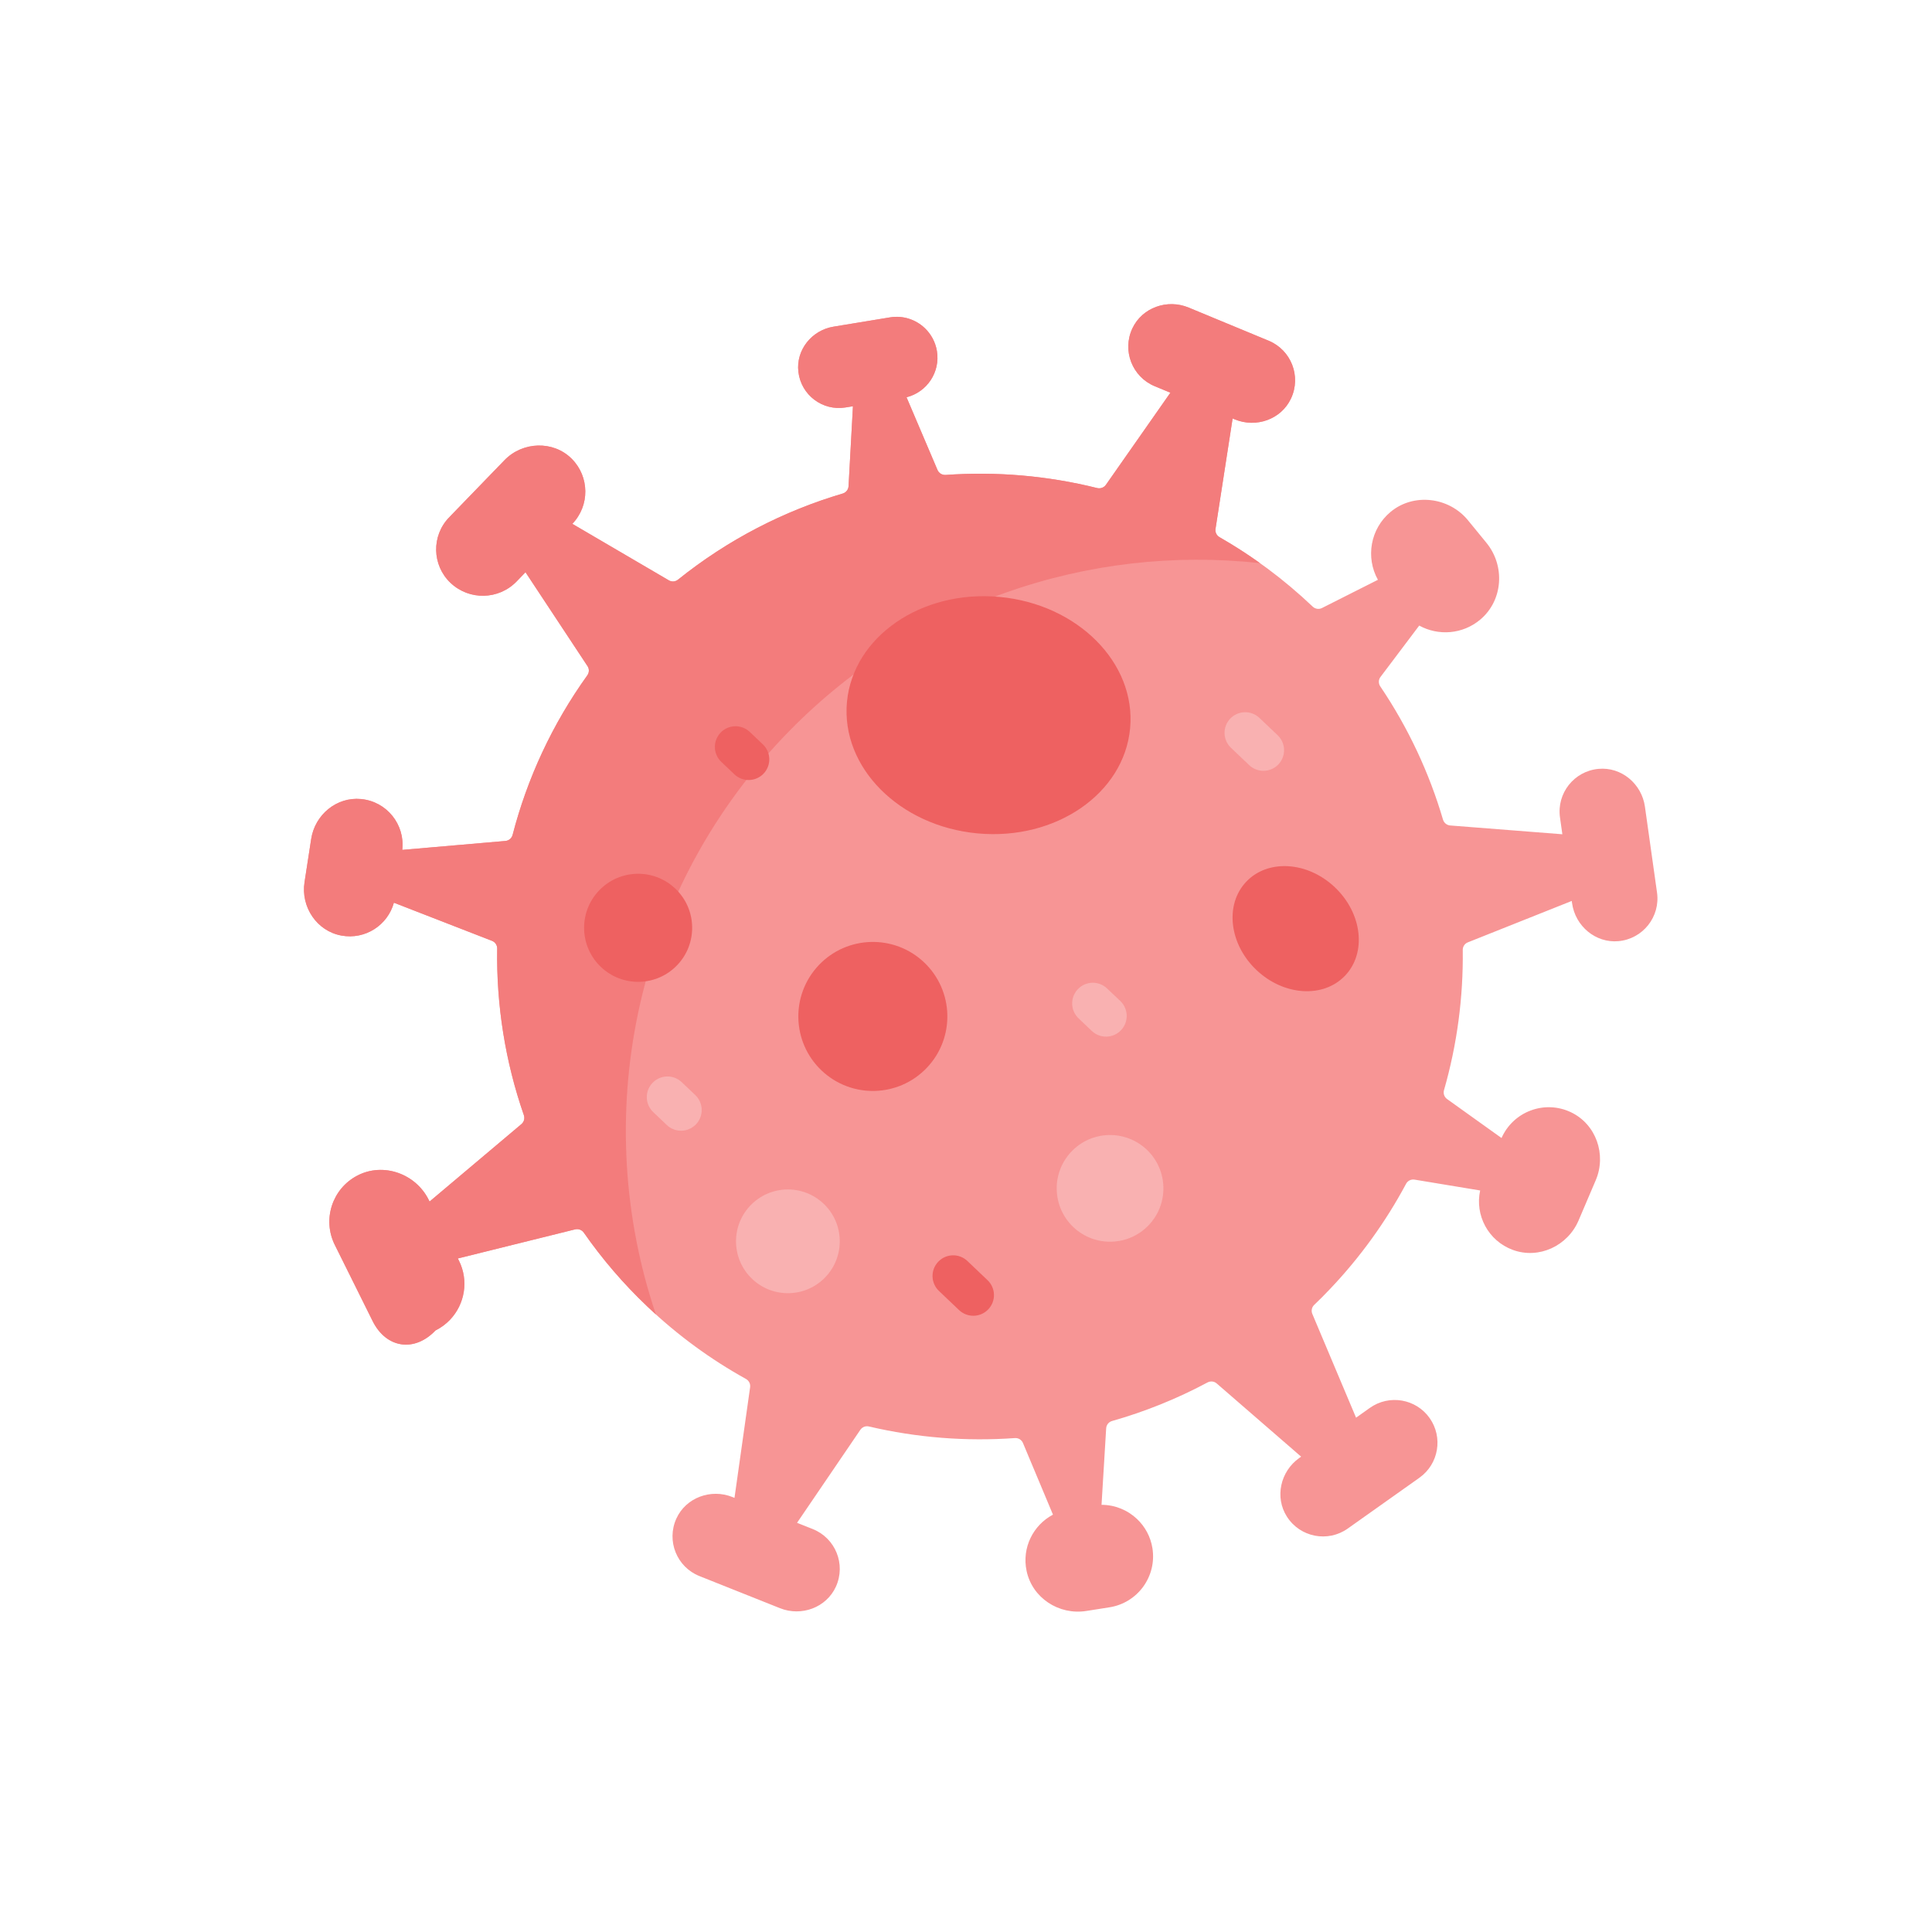 <svg width="58" height="58" viewBox="0 0 58 58" fill="none" xmlns="http://www.w3.org/2000/svg">
<g clip-path="url(#clip0)">
<path d="M42.917 42.569C43.328 43.149 43.191 43.951 42.613 44.362L40.461 45.888C39.865 46.311 39.033 46.154 38.635 45.532C38.261 44.95 38.439 44.171 39.003 43.771L39.061 43.73L36.526 41.532C36.45 41.466 36.341 41.454 36.251 41.502C35.333 41.993 34.371 42.38 33.386 42.659C33.286 42.687 33.214 42.775 33.208 42.879L33.069 45.176C33.476 45.176 33.855 45.335 34.136 45.603C34.373 45.828 34.542 46.131 34.597 46.48C34.731 47.324 34.156 48.117 33.311 48.252L32.613 48.362C31.793 48.493 30.99 47.974 30.819 47.16C30.671 46.459 31.02 45.783 31.611 45.471L30.71 43.32C30.669 43.223 30.571 43.164 30.466 43.172C29.002 43.277 27.524 43.161 26.087 42.824C25.988 42.8 25.885 42.84 25.828 42.924L23.928 45.716L24.401 45.904C25.08 46.176 25.4 46.959 25.095 47.632C24.808 48.262 24.058 48.536 23.416 48.279L20.998 47.315C20.32 47.045 20 46.261 20.305 45.588C20.592 44.958 21.342 44.684 21.985 44.941L22.05 44.967L22.519 41.645C22.533 41.544 22.483 41.447 22.394 41.397C21.342 40.814 20.345 40.089 19.432 39.221C18.709 38.535 18.075 37.791 17.526 37.004C17.467 36.922 17.365 36.882 17.267 36.906L13.745 37.78L13.778 37.846C14.079 38.451 13.951 39.156 13.511 39.619C13.388 39.748 13.241 39.858 13.073 39.942C12.442 40.605 11.593 40.478 11.186 39.658L10.051 37.373C9.671 36.609 9.974 35.683 10.729 35.291C11.507 34.886 12.48 35.234 12.87 36.019L12.896 36.071L15.654 33.746C15.732 33.681 15.759 33.575 15.727 33.479C15.166 31.865 14.899 30.17 14.926 28.477C14.928 28.375 14.866 28.282 14.771 28.245L11.825 27.1C11.639 27.776 10.964 28.216 10.253 28.087C9.511 27.954 9.027 27.228 9.142 26.484L9.342 25.186C9.454 24.46 10.103 23.919 10.835 23.987C11.614 24.059 12.163 24.755 12.077 25.514L15.174 25.246C15.277 25.237 15.363 25.163 15.389 25.063C15.826 23.375 16.573 21.75 17.631 20.275C17.691 20.192 17.694 20.082 17.638 19.998L15.776 17.179L15.508 17.457C15.239 17.734 14.883 17.878 14.524 17.885C14.166 17.893 13.805 17.764 13.524 17.498C12.967 16.968 12.948 16.084 13.483 15.532L15.146 13.814C15.69 13.252 16.612 13.22 17.164 13.773C17.7 14.309 17.709 15.178 17.182 15.726L20.079 17.422C20.166 17.474 20.276 17.465 20.355 17.401C21.851 16.2 23.534 15.337 25.299 14.816C25.398 14.787 25.468 14.7 25.474 14.596L25.606 12.196L25.384 12.232C24.697 12.345 24.05 11.863 23.968 11.163C23.891 10.507 24.369 9.914 25.021 9.807L26.719 9.528C27.113 9.463 27.494 9.594 27.763 9.85C27.949 10.027 28.082 10.264 28.127 10.538C28.232 11.173 27.829 11.772 27.215 11.926L28.145 14.11C28.186 14.206 28.284 14.264 28.388 14.258C29.91 14.149 31.447 14.28 32.939 14.652C33.037 14.676 33.14 14.638 33.199 14.556L35.136 11.789L34.665 11.594C33.991 11.314 33.681 10.526 33.995 9.858C34.29 9.231 35.044 8.968 35.683 9.233L38.087 10.229C38.761 10.509 39.071 11.297 38.756 11.965C38.462 12.591 37.709 12.855 37.069 12.59L37.004 12.563L36.491 15.877C36.475 15.978 36.523 16.076 36.611 16.126C37.602 16.693 38.541 17.387 39.406 18.209L39.407 18.21C39.482 18.282 39.594 18.3 39.687 18.253L41.366 17.406C40.992 16.734 41.137 15.873 41.748 15.366C42.441 14.791 43.498 14.921 44.069 15.618L44.624 16.296C45.189 16.988 45.124 18.021 44.442 18.598C43.91 19.047 43.178 19.095 42.606 18.78L41.443 20.323C41.38 20.405 41.378 20.52 41.437 20.606C42.279 21.853 42.908 23.204 43.32 24.606C43.35 24.703 43.434 24.773 43.535 24.781L46.903 25.045L46.832 24.541C46.73 23.817 47.252 23.15 47.988 23.082C48.677 23.017 49.287 23.533 49.382 24.218L49.745 26.795C49.847 27.518 49.325 28.186 48.589 28.254C47.901 28.318 47.291 27.802 47.195 27.117L47.185 27.047L44.066 28.29C43.971 28.327 43.911 28.419 43.913 28.521C43.931 29.936 43.744 31.355 43.35 32.727C43.321 32.827 43.358 32.933 43.442 32.994L45.077 34.164C45.428 33.37 46.366 33.013 47.16 33.39C47.916 33.749 48.234 34.661 47.905 35.432L47.39 36.639C47.064 37.403 46.199 37.809 45.419 37.524C44.673 37.251 44.274 36.477 44.435 35.739L42.465 35.413C42.362 35.396 42.26 35.447 42.211 35.539C41.608 36.666 40.847 37.731 39.924 38.701C39.77 38.864 39.613 39.022 39.453 39.174C39.38 39.245 39.357 39.352 39.397 39.445L40.71 42.56L41.125 42.265C41.705 41.855 42.507 41.991 42.917 42.569Z" fill="#F79595"/>
<path d="M37.718 29.119C38.538 29.898 39.73 29.974 40.381 29.289C41.032 28.604 40.895 27.418 40.076 26.639C39.257 25.86 38.065 25.784 37.414 26.469C36.763 27.154 36.899 28.341 37.718 29.119Z" fill="#EE6161"/>
<path d="M24.662 32.135C25.558 32.987 26.974 32.951 27.825 32.055C28.676 31.16 28.64 29.744 27.744 28.893C26.849 28.042 25.433 28.078 24.582 28.973C23.731 29.869 23.767 31.284 24.662 32.135Z" fill="#EE6161"/>
<path d="M32.221 36.837C32.863 37.446 33.876 37.42 34.486 36.779C35.095 36.138 35.069 35.124 34.428 34.515C33.787 33.906 32.774 33.931 32.164 34.572C31.555 35.213 31.58 36.227 32.221 36.837Z" fill="#F9B1B1"/>
<path d="M22.58 38.394C23.203 38.986 24.189 38.962 24.782 38.338C25.374 37.715 25.349 36.729 24.726 36.137C24.102 35.544 23.117 35.569 22.524 36.193C21.932 36.816 21.957 37.801 22.58 38.394Z" fill="#F9B1B1"/>
<path d="M23.508 22.139C27.347 18.1 32.686 16.342 37.828 16.906C37.433 16.624 37.026 16.364 36.611 16.126C36.523 16.076 36.475 15.978 36.491 15.877L37.004 12.563L37.069 12.59C37.709 12.855 38.462 12.591 38.756 11.965C39.071 11.297 38.761 10.509 38.087 10.229L35.683 9.233C35.044 8.968 34.29 9.231 33.995 9.858C33.681 10.526 33.991 11.314 34.665 11.594L35.136 11.789L33.199 14.556C33.14 14.638 33.037 14.676 32.939 14.652C31.447 14.28 29.91 14.149 28.388 14.258C28.284 14.264 28.186 14.206 28.145 14.11L27.215 11.926C27.829 11.772 28.232 11.172 28.127 10.538C28.082 10.264 27.949 10.027 27.763 9.85C27.494 9.594 27.113 9.463 26.719 9.527L25.021 9.807C24.369 9.914 23.891 10.507 23.968 11.163C24.05 11.863 24.697 12.345 25.384 12.232L25.606 12.196L25.474 14.596C25.468 14.7 25.398 14.787 25.299 14.816C23.534 15.337 21.851 16.2 20.355 17.401C20.276 17.465 20.167 17.474 20.079 17.422L17.182 15.726C17.709 15.178 17.7 14.309 17.164 13.773C16.612 13.219 15.69 13.252 15.146 13.814L13.483 15.532C12.948 16.084 12.967 16.968 13.524 17.498C13.805 17.764 14.166 17.893 14.524 17.885C14.883 17.878 15.239 17.734 15.508 17.457L15.776 17.179L17.638 19.998C17.694 20.082 17.691 20.192 17.631 20.275C16.573 21.75 15.826 23.375 15.389 25.063C15.363 25.163 15.277 25.237 15.174 25.246L12.077 25.514C12.163 24.755 11.614 24.059 10.835 23.987C10.103 23.919 9.454 24.46 9.342 25.186L9.142 26.484C9.027 27.228 9.511 27.954 10.253 28.087C10.964 28.216 11.639 27.776 11.825 27.1L14.771 28.245C14.866 28.282 14.928 28.375 14.926 28.477C14.899 30.17 15.166 31.865 15.727 33.478C15.759 33.575 15.732 33.681 15.654 33.746L12.896 36.071L12.87 36.019C12.48 35.234 11.507 34.886 10.729 35.291C9.974 35.683 9.671 36.609 10.051 37.373L11.186 39.658C11.593 40.478 12.442 40.605 13.073 39.942C13.241 39.858 13.388 39.748 13.511 39.619C13.951 39.156 14.079 38.451 13.778 37.846L13.745 37.78L17.267 36.906C17.365 36.882 17.468 36.922 17.526 37.004C18.075 37.791 18.709 38.535 19.432 39.221C19.517 39.302 19.604 39.383 19.691 39.462C17.721 33.624 18.968 26.915 23.508 22.139Z" fill="#F37C7C"/>
<path d="M18.04 29.029C18.689 29.646 19.716 29.62 20.333 28.971C20.95 28.322 20.924 27.295 20.275 26.678C19.626 26.06 18.599 26.086 17.982 26.736C17.364 27.385 17.39 28.412 18.04 29.029Z" fill="#EE6161"/>
<path d="M32.777 30.95L32.38 30.572C32.132 30.336 32.122 29.944 32.358 29.696C32.594 29.447 32.986 29.437 33.234 29.673L33.632 30.051C33.88 30.287 33.89 30.679 33.654 30.927C33.418 31.176 33.025 31.186 32.777 30.95Z" fill="#F9B1B1"/>
<path d="M20.018 33.774L19.61 33.386C19.362 33.15 19.352 32.758 19.588 32.51C19.824 32.261 20.216 32.251 20.465 32.487L20.873 32.875C21.121 33.111 21.131 33.504 20.895 33.752C20.659 34 20.267 34.01 20.018 33.774Z" fill="#F9B1B1"/>
<path d="M22.047 23.246L21.654 22.872C21.406 22.636 21.396 22.244 21.632 21.995C21.868 21.747 22.26 21.737 22.509 21.973L22.902 22.347C23.15 22.583 23.16 22.975 22.924 23.224C22.688 23.472 22.296 23.482 22.047 23.246Z" fill="#EE6161"/>
<path d="M37.502 22.97L36.955 22.45C36.706 22.214 36.697 21.822 36.932 21.574C37.168 21.326 37.561 21.316 37.809 21.552L38.356 22.072C38.604 22.308 38.614 22.7 38.378 22.948C38.142 23.196 37.75 23.206 37.502 22.97Z" fill="#F9B1B1"/>
<path d="M28.792 39.33L28.188 38.755C27.94 38.519 27.93 38.127 28.166 37.879C28.402 37.63 28.794 37.62 29.042 37.856L29.646 38.431C29.895 38.667 29.905 39.059 29.669 39.307C29.433 39.556 29.04 39.565 28.792 39.33Z" fill="#EE6161"/>
<path d="M29.348 25.019C31.695 25.237 33.746 23.824 33.927 21.863C34.109 19.903 32.353 18.137 30.005 17.92C27.658 17.702 25.608 19.115 25.426 21.076C25.245 23.036 27 24.802 29.348 25.019Z" fill="#EE6161"/>
</g>
<defs>
<clipPath id="clip0">
<rect width="41" height="41" fill="white" transform="translate(28.248) rotate(43.548)"/>
</clipPath>
</defs>
</svg>
